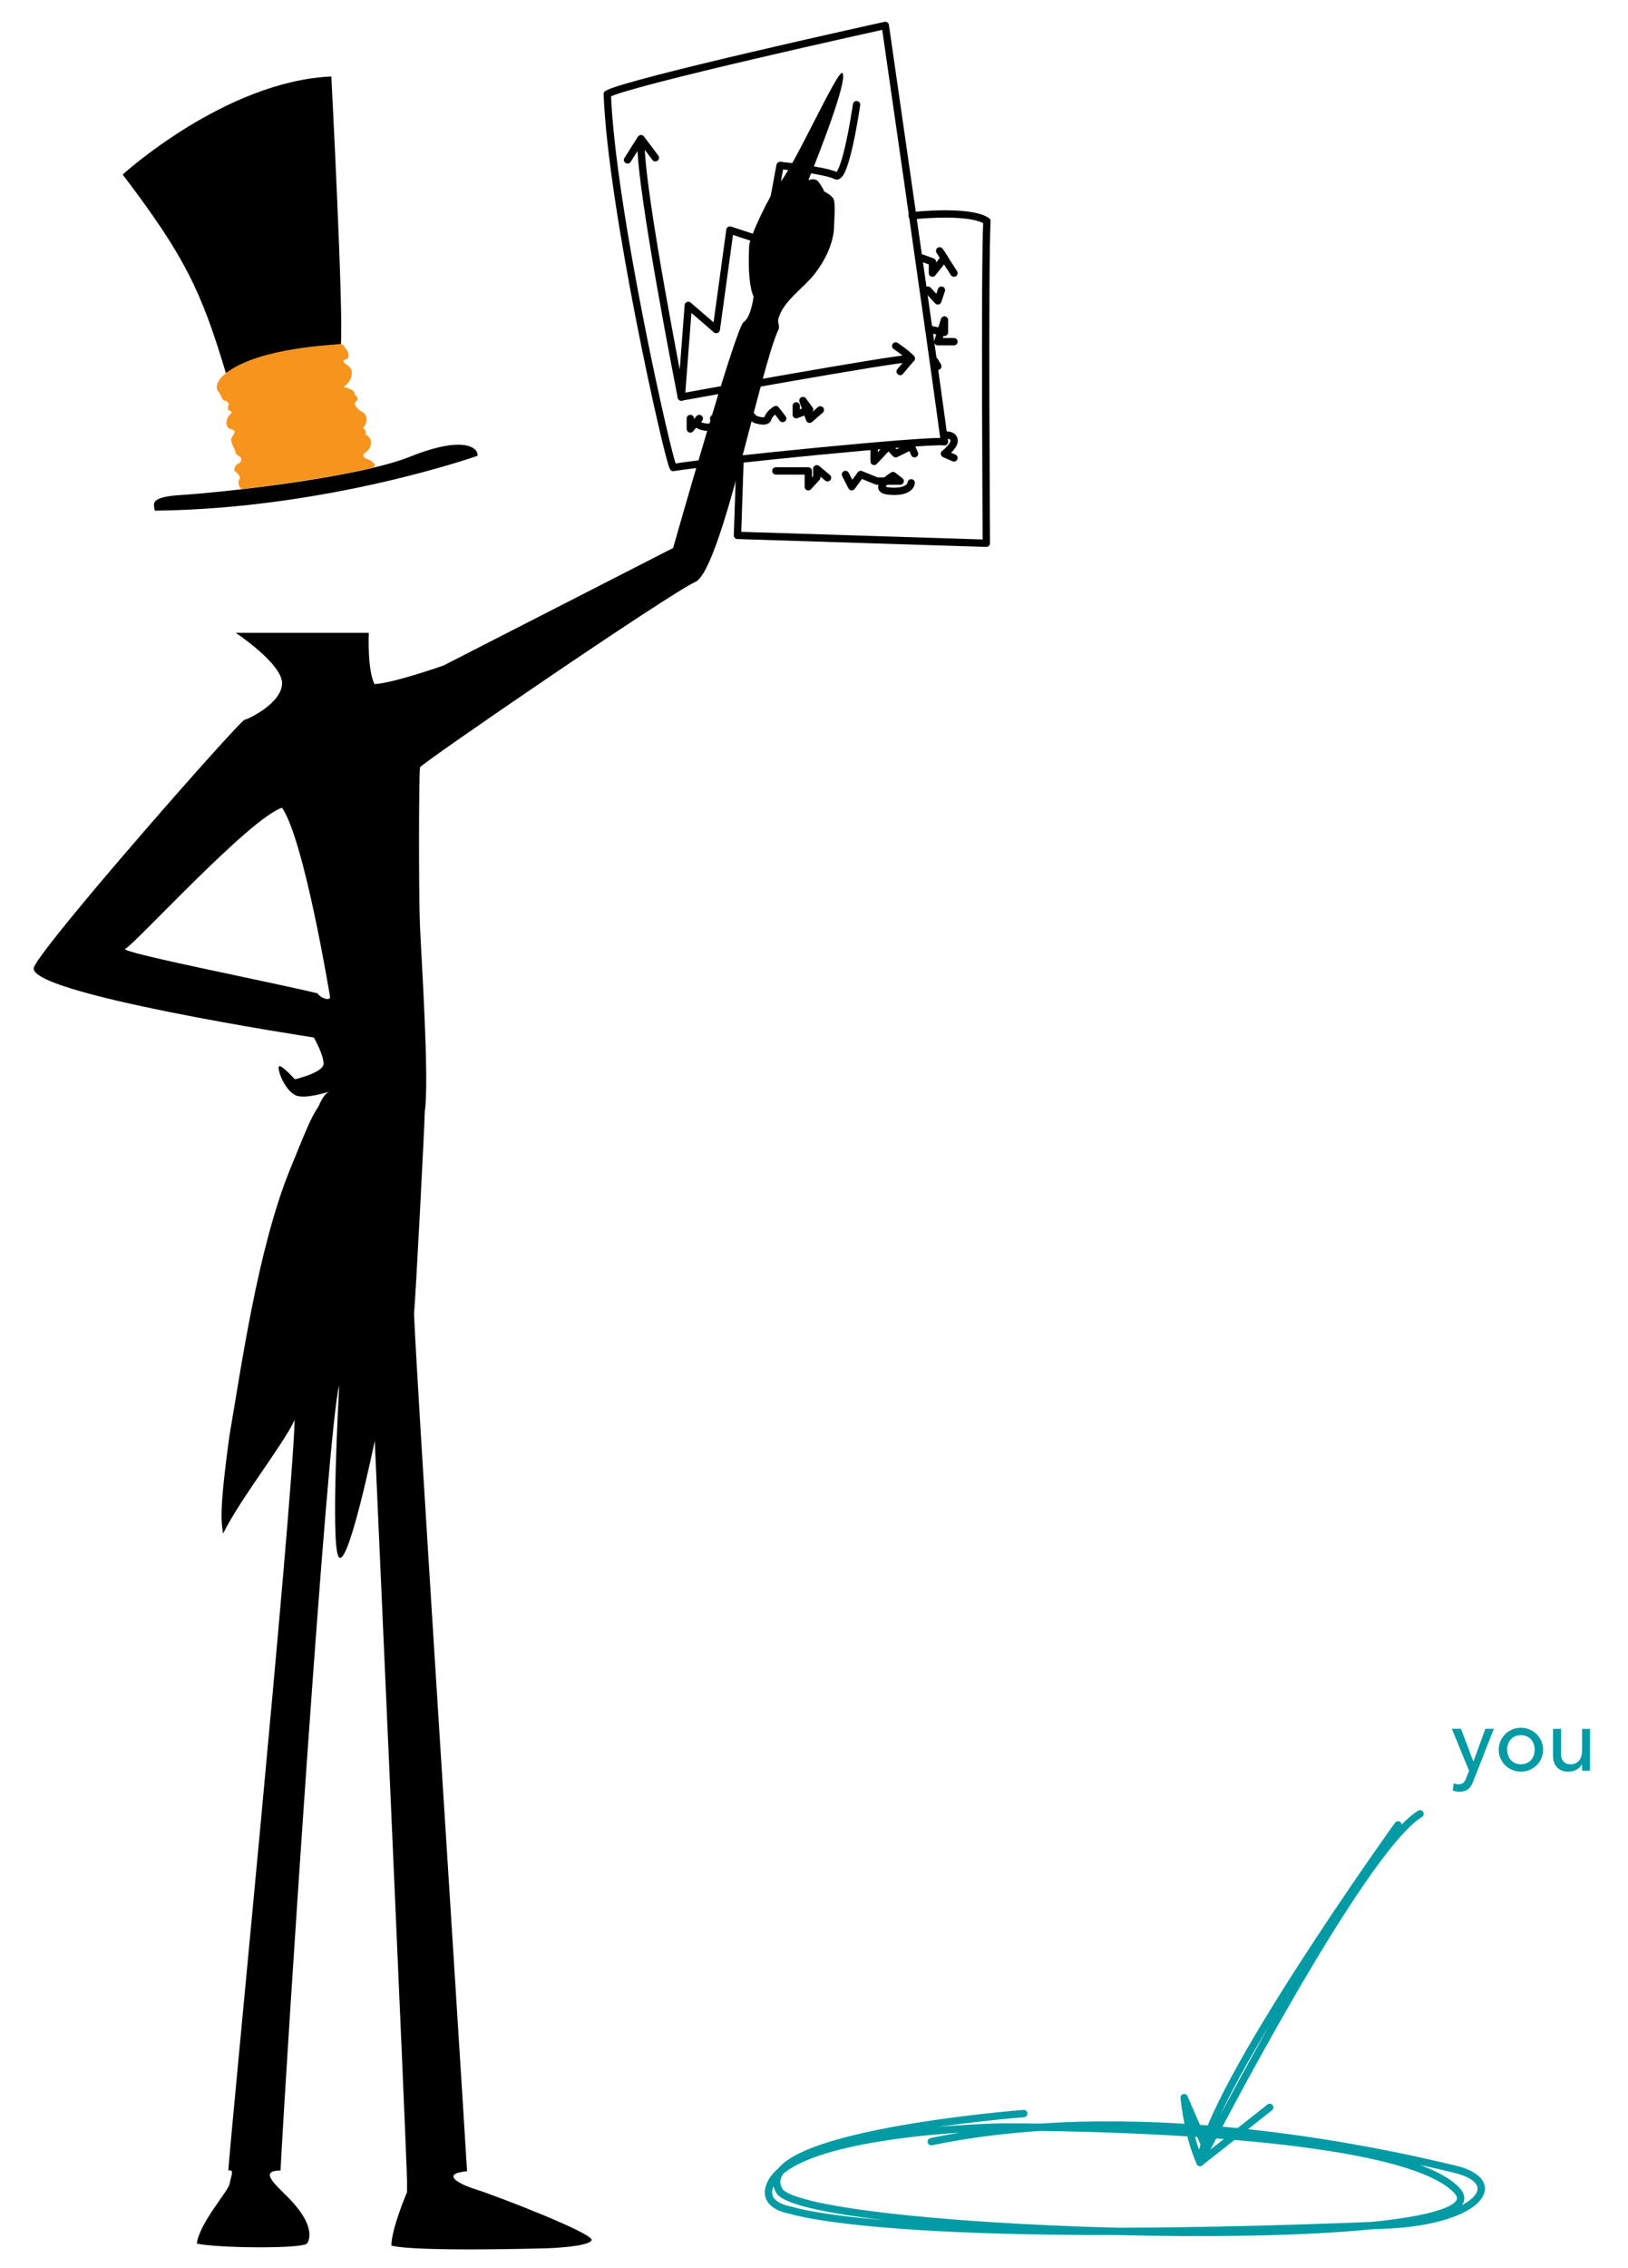 <?xml version="1.0" encoding="utf-8"?>
<!-- Generator: Adobe Illustrator 16.0.0, SVG Export Plug-In . SVG Version: 6.00 Build 0)  -->
<!DOCTYPE svg PUBLIC "-//W3C//DTD SVG 1.1//EN" "http://www.w3.org/Graphics/SVG/1.1/DTD/svg11.dtd">
<svg version="1.1" xmlns="http://www.w3.org/2000/svg" xmlns:xlink="http://www.w3.org/1999/xlink" x="0px" y="0px"
	 width="665.967px" height="926.954px" viewBox="0 0 665.967 926.954" enable-background="new 0 0 665.967 926.954"
	 xml:space="preserve">
<g id="Ebene_4">
	<path fill="none" stroke="#000000" stroke-width="3" stroke-linecap="round" stroke-linejoin="round" stroke-miterlimit="10" d="
		M350.39,42.794c0,0-4.508,31.196-8.503,29.012c-3.994-2.183-22.766-4.193-22.766-4.193l-5.838,31.264l-14.685-4.844l-5.59,40.674
		l-11.447-9.883l-2.858,37.461c0,0-16.787-84.689-16.484-103.838"/>
	<path fill="none" stroke="#000000" stroke-width="3" stroke-linecap="round" stroke-linejoin="round" stroke-miterlimit="10" d="
		M362.144,10.39c0,0-105.405,23.183-113.725,28.059c1.767,46.801,24.964,149.708,26.982,152.634
		c18.154-2.925,104.896-11.483,110.948-10.508C380.297,135.723,362.144,10.39,362.144,10.39z"/>
	<path fill="none" stroke="#000000" stroke-width="3" stroke-linecap="round" stroke-linejoin="round" stroke-miterlimit="10" d="
		M373.143,88.183c0,0,23.518-2.669,30.578,2.206c-1.008,18.526-0.236,131.66-0.236,131.66l-101.807-3.211l1-29.628"/>
	
		<polyline fill="none" stroke="#000000" stroke-width="3" stroke-linecap="round" stroke-linejoin="round" stroke-miterlimit="10" points="
		256.715,65.364 262.215,56.674 268.086,64.476 	"/>
	<path fill="none" stroke="#000000" stroke-width="3" stroke-linecap="round" stroke-linejoin="round" stroke-miterlimit="10" d="
		M278.703,162.285c0,0,86.439-15.687,94.038-15.789c-1.57-1.876-6.342-5.082-6.342-5.082"/>
	
		<line fill="none" stroke="#000000" stroke-width="3" stroke-linecap="round" stroke-linejoin="round" stroke-miterlimit="10" x1="368.233" y1="151.85" x2="372.741" y2="146.496"/>
	<path fill="none" stroke="#000000" stroke-width="3" stroke-linecap="round" stroke-linejoin="round" stroke-miterlimit="10" d="
		M282.393,171.061v4.271l3.668-4.271c0,0-2.901,2.881,2.568,3.499c5.469,0.618,3.301-3.499,3.301-3.499l4.769,4.271l5.136-4.271
		l2.844-3.657l4.126,3.964c0,0,4.739,1.76,5.296-0.307s3.281-3.657,3.281-3.657l2.793,3.657"/>
	
		<polyline fill="none" stroke="#000000" stroke-width="3" stroke-linecap="round" stroke-linejoin="round" stroke-miterlimit="10" points="
		325.72,165.897 325.72,169.516 331.18,167.403 328.45,163.716 331.18,171.368 335.583,167.542 	"/>
	
		<polyline fill="none" stroke="#000000" stroke-width="3" stroke-linecap="round" stroke-linejoin="round" stroke-miterlimit="10" points="
		377.037,105.435 381.438,107.03 381.438,111.64 386.349,105.435 384.374,102.54 390.243,111.64 	"/>
	
		<polyline fill="none" stroke="#000000" stroke-width="3" stroke-linecap="round" stroke-linejoin="round" stroke-miterlimit="10" points="
		379.606,118.594 383.641,122.984 385.108,118.594 	"/>
	
		<polyline fill="none" stroke="#000000" stroke-width="3" stroke-linecap="round" stroke-linejoin="round" stroke-miterlimit="10" points="
		379.936,134.513 386.349,135.845 386.349,130.79 383.641,139.655 390.243,139.655 	"/>
	
		<polyline fill="none" stroke="#000000" stroke-width="3" stroke-linecap="round" stroke-linejoin="round" stroke-miterlimit="10" points="
		317.382,192.494 330.651,192.494 330.651,198.962 334.116,195.169 334.116,191.606 338.517,195.284 	"/>
	<path fill="none" stroke="#000000" stroke-width="3" stroke-linecap="round" stroke-linejoin="round" stroke-miterlimit="10" d="
		M345.854,193.942l2.57,5.02l3.668-5.02l6.604,2.695h9.537l-2.934-2.243c0,0-9.537,5.808-1.102,6.387
		c8.438,0.579,8.543-3.419,8.543-3.419"/>
	
		<polyline fill="none" stroke="#000000" stroke-width="3" stroke-linecap="round" stroke-linejoin="round" stroke-miterlimit="10" points="
		357.575,182.332 357.575,188.594 363.465,182.332 366.399,185.463 372.741,182.332 374.104,185.463 	"/>
	<path fill="none" stroke="#000000" stroke-width="3" stroke-linecap="round" stroke-linejoin="round" stroke-miterlimit="10" d="
		M390.243,187.175l-3.895-1.712c0,0,4.628-3.502,3.895-5.86s-3.895-1.648-3.895-1.648"/>
	
		<line fill="none" stroke="#000000" stroke-width="3" stroke-linecap="round" stroke-linejoin="round" stroke-miterlimit="10" x1="382.356" y1="147.56" x2="383.641" y2="149.705"/>
	<g id="Ebene_6">
	</g>
</g>
<g id="Ebene_3">
	<path fill="none" stroke="#009BA4" stroke-width="3" stroke-linecap="round" stroke-linejoin="round" stroke-miterlimit="10" d="
		M418.805,863.89c0,0-112.927,8.75-100.073,31.5c10.274,18.186,302.041,27,277.296,0c-24.746-27-186.32-26-186.32-26
		s-87.654,1.495-94.979,24.5c-2.548,8,8.733,9.5,8.733,9.5s41.121,14.5,245.118,6.003c36.545-2.003,48.189-17.624,26.355-22.813
		c-21.835-5.189-124.456-29.689-213.977-11.189"/>
	<path fill="none" stroke="#009BA4" stroke-width="3" stroke-linecap="round" stroke-linejoin="round" stroke-miterlimit="10" d="
		M571.899,745.89c0,0-77,107-81,138c-5.134-11.431-6.496-26.499-6.496-26.499l9.147,21.084c0,0,62.849-122.085,87.349-137.085"/>
	
		<line fill="none" stroke="#009BA4" stroke-width="3" stroke-linecap="round" stroke-linejoin="round" stroke-miterlimit="10" x1="519.397" y1="861.391" x2="490.899" y2="883.89"/>
	
		<path display="none" fill="none" stroke="#009BA4" stroke-width="6" stroke-linecap="round" stroke-linejoin="round" stroke-miterlimit="10" d="
		M683.893,631.89c0,0,24,12,25,18.5"/>
	
		<path display="none" fill="none" stroke="#009BA4" stroke-width="6" stroke-linecap="round" stroke-linejoin="round" stroke-miterlimit="10" d="
		M708.893,623.39c0,0,10,60.499,0,64.999c-10.287,4.629-36-11.499-32-22.999"/>
	
		<path display="none" fill="none" stroke="#009BA4" stroke-width="6" stroke-linecap="round" stroke-linejoin="round" stroke-miterlimit="10" d="
		M725.893,618.39c0,0-12,18-2,22.75s22-5.25,17.5-13.75S729.644,611.362,725.893,618.39z"/>
	
		<path display="none" fill="none" stroke="#009BA4" stroke-width="6" stroke-linecap="round" stroke-linejoin="round" stroke-miterlimit="10" d="
		M748.393,609.89c0,0,2.54,22,11.5,22c5.853,0,19.5-8.5,13.5-16.278c-7.288-9.449-14-12.722-14-12.722"/>
	
		<path display="none" fill="none" stroke="#009BA4" stroke-width="6" stroke-linecap="round" stroke-linejoin="round" stroke-miterlimit="10" d="
		M791.893,584.89c-12.5-5.5-14.5,11.5-15,15.5s12.5,15.222,12.5,15.222l-17-15.903"/>
	
		<path display="none" fill="none" stroke="#009BA4" stroke-width="6" stroke-linecap="round" stroke-linejoin="round" stroke-miterlimit="10" d="
		M747.396,665.893c0,0-12,9.5-9,14.5s6.847,0,15.54,0c10.706,0,14.449,2.997,7.703,10.997s-21.299,9.5-19.272,6"/>
	
		<path display="none" fill="none" stroke="#009BA4" stroke-width="6" stroke-linecap="round" stroke-linejoin="round" stroke-miterlimit="10" d="
		M768.893,669.39l32.5,43.5c0,0-37.051-44-29-52c0,0,5.5-10.188,17.5-4.594s1.549,23.805-7.75,21.094"/>
	
		<path display="none" fill="none" stroke="#009BA4" stroke-width="6" stroke-linecap="round" stroke-linejoin="round" stroke-miterlimit="10" d="
		M797.222,645.321c0,0,2.415,16.569,10.915,15.069s19-10,13.5-19.25C816.244,632.072,801.426,629.518,797.222,645.321z"/>
	
		<path display="none" fill="none" stroke="#009BA4" stroke-width="6" stroke-linecap="round" stroke-linejoin="round" stroke-miterlimit="10" d="
		M821.393,602.89l30,47.5c0,0-30.5-22-30-23.75s18-16.25,24-15.75"/>
	<g id="Ebene_5">
		<g>
			<path fill="#009BA4" d="M593.904,706.626l3.744,0.004l5.043,13.324h0.073l4.856-13.318l3.455,0.004l-8.115,20.73
				c-0.287,0.744-0.587,1.42-0.897,2.033c-0.312,0.611-0.683,1.133-1.112,1.564c-0.431,0.432-0.951,0.768-1.561,1.008
				c-0.609,0.238-1.356,0.357-2.24,0.357c-0.479,0-0.963-0.031-1.452-0.092c-0.49-0.059-0.962-0.186-1.416-0.379l0.396-2.951
				c0.644,0.264,1.288,0.396,1.932,0.398c0.501,0,0.924-0.066,1.27-0.197c0.346-0.133,0.644-0.324,0.895-0.576
				s0.46-0.545,0.627-0.881s0.335-0.721,0.502-1.152l1.051-2.699L593.904,706.626z"/>
			<path fill="#009BA4" d="M613.087,715.173c0.001-1.248,0.234-2.412,0.704-3.492c0.469-1.078,1.111-2.025,1.928-2.842
				c0.816-0.814,1.776-1.457,2.882-1.924c1.104-0.467,2.292-0.701,3.564-0.699c1.271,0,2.459,0.236,3.563,0.705
				c1.103,0.469,2.062,1.111,2.878,1.928s1.457,1.766,1.924,2.846c0.468,1.08,0.701,2.244,0.7,3.492s-0.235,2.418-0.705,3.51
				c-0.469,1.092-1.112,2.039-1.928,2.842c-0.817,0.805-1.777,1.439-2.882,1.906s-2.292,0.699-3.563,0.699
				c-1.272-0.002-2.461-0.236-3.564-0.703c-1.104-0.471-2.063-1.107-2.878-1.912c-0.816-0.803-1.457-1.752-1.924-2.846
				C613.318,717.591,613.086,716.421,613.087,715.173z M616.543,715.175c-0.001,0.865,0.13,1.662,0.394,2.395
				c0.263,0.734,0.635,1.357,1.114,1.873c0.479,0.518,1.067,0.926,1.763,1.227c0.696,0.301,1.477,0.451,2.341,0.451
				c0.863,0,1.644-0.148,2.34-0.449c0.696-0.299,1.284-0.707,1.765-1.223s0.853-1.139,1.118-1.871
				c0.264-0.732,0.396-1.529,0.397-2.393c0-0.865-0.131-1.662-0.395-2.395s-0.636-1.355-1.114-1.873
				c-0.48-0.516-1.067-0.924-1.763-1.227c-0.696-0.299-1.477-0.449-2.34-0.451c-0.864,0-1.645,0.148-2.341,0.449
				c-0.696,0.299-1.285,0.707-1.765,1.223c-0.481,0.516-0.854,1.139-1.118,1.871C616.676,713.515,616.543,714.312,616.543,715.175z"
				/>
			<path fill="#009BA4" d="M650.412,723.734l-3.24-0.004l0.002-2.627h-0.072c-0.409,0.912-1.117,1.648-2.126,2.213
				c-1.008,0.562-2.172,0.844-3.492,0.842c-0.84,0-1.632-0.127-2.376-0.379s-1.397-0.643-1.961-1.172
				c-0.563-0.527-1.013-1.207-1.349-2.035s-0.502-1.807-0.501-2.934l0.008-10.98l3.24,0.002l-0.008,10.08
				c0,0.793,0.106,1.471,0.322,2.035c0.215,0.564,0.503,1.02,0.863,1.369c0.36,0.348,0.773,0.6,1.241,0.756s0.954,0.234,1.458,0.236
				c0.672,0,1.296-0.107,1.872-0.324c0.576-0.215,1.081-0.557,1.513-1.025c0.432-0.467,0.769-1.061,1.009-1.779
				c0.241-0.721,0.362-1.572,0.362-2.557l0.007-8.785l3.24,0.004L650.412,723.734z"/>
		</g>
	</g>
</g>
<g id="Ebene_2">
	<path d="M195.326,186.312c0,0-61.225,21.668-132.036,22.418c-0.024-2.284-3.143-5.565,10.784-6.398
		c13.927-0.831,71.205-6.692,93.84-15.729C190.55,177.566,195.867,183.451,195.326,186.312z"/>
	<path d="M139.442,140.644c0,0-35.125,5.398-47.05,11.808c-10.067-33.59-16.877-47.805-42.21-81.109
		c0,0,41.857-38.139,85.356-40.084C135.539,31.258,140.562,127.725,139.442,140.644z"/>
	<path fill="#F7941E" d="M153.06,190.932c0,0,1.7-1.737-3.757-3.676c-1.327-1.185-0.533-1.88,0.94-2.923
		c1.473-1.042,2.8-5.168-0.699-6.674c0.159-1.086,0.092-2.058-1.056-2.616c1.296-1.671,2.851-4.737-0.479-6.774
		c-3.327-2.037-3.119-3.869-2.21-4.334c0.908-0.467,0.436-1.946-0.656-2.677c-0.363-1.824-1.566-2.21-4.66-3.206
		c2.67-1.229,5.301-6.455,1.678-8.758c-3.624-2.302-0.253-2.166,0.196-2.971c0.449-0.805,0.315-2.746-1.3-4.212
		c-0.057-0.256-0.81-1.521-1.615-1.466c-7.356,0.502-37.13,2.257-48.676,13.326c0,0-3.942,3.995-1.06,6.534
		c1.225,2.386,1.434,3.213,2.349,3.316c0.916,0.104,1.666,1.01,1.5,1.525c-0.166,0.517-0.863,2.095,0.34,2.482
		c1.205,0.387,0.984,1.072-0.008,1.797c-0.993,0.726-2.347,4.938,0.431,5.736c2.779,0.799,1.476,1.611,0.521,3.393
		c-0.952,1.78,0.78,3.476,1.317,5.641c0.537,2.165,1.791,1.807,2.37,2.658s-0.12,2.144-1.201,2.556
		c-1.082,0.41-2.058,2.562-0.879,3.32c1.178,0.76,2.141,2.49,1.488,3.04c-0.651,0.552-0.521,3.049,0.959,4.003
		C98.896,199.97,139.68,194.891,153.06,190.932z"/>
	<path d="M341.174,91.925c0,0,0.764-9.206-0.303-10.806c-1.066-1.601-3.717-2.849-3.717-2.849s-0.372-1.281-2.312-3.913
		c-1.43-1.939-4.168-0.671-4.168-0.671s16.625-40.587,13.958-43.789c-1.841-2.208-20.46,40.014-26.292,45.471
		c-3.238,3.792-11.661,21.381-11.863,25.014c-0.895,16.079,1.778,20.808,1.778,20.808s-0.889,8.359-4.09,10.494
		c-3.202,2.133-28.812,92.303-28.812,92.303l-93.905,48.019c0,0-19.802,7.053-28.251,7.63c-3.024-6.046-2.326-20.969-2.326-20.969
		s-49.098,0-54.433,0c0,0,19.041,12.627,18.946,20.631c-0.094,8.003-13.255,14.406-15.39,14.939
		c-2.133,0.534-81.277,90.347-86.078,101.019c-4.803,10.672,114.471,28.814,114.471,28.814s3.973,6.936,3.973,10.67
		c0,3.737-11.74,6.406-11.74,6.406s-5.339-5.866-6.402-5.336c-1.062,0.532,1.631,9.02,6.402,11.739
		c3.74,2.131,14.337-1.462,14.337-1.462s-2.158,0.14-4.638,6.104c-3.202,4.802-4.63,8.549-11.592,25.585
		c-13.393,32.768-20.116,81.821-24.781,108.491c-4.623,33.256-3.23,36.306-2.696,40.575c7.368-14.766,25.014-36.913,29.282-46.517
		c-1.066,37.881-27.117,301.525-27.117,306.861c2.667-0.533,1.066,2.134,0.533,5.335c-0.534,3.201-12.361,16.007-13.429,24.544
		c9.355,1.879,42.359,2.135,45.027,0c0,0,5.177-5.787-7.589-18.792c-5.193-5.289-12.274-11.087-3.203-11.087
		c2.134-42.151,19.209-305.366,24.011-320.839c1.627-4.971,0,0,0,0s-3.621,64.164-0.296,69.863
		c3.735,6.402,14.831-47.269,14.831-47.269s13.21,294.792,13.21,302.796v4.268c0,0-6.403,14.94-6.403,21.876
		c10.671,2.668,64.283,1.062,64.283,1.062s16.006-0.534,17.606-3.201c1.601-2.668-40.273-18.67-47.209-20.804
		c-6.936-2.134-14.939-6.402-3.735-7.47c-2.668-44.816-22.186-346.84-21.652-351.107c0.533-4.269,4.373-77.921,4.373-82.189
		c1.916-12.804-1.461-63.335-1.995-76.137c-0.534-12.8-0.467-62.815,0.066-64.416c0.534-1.601,101.908-70.961,112.579-75.763
		c10.67-4.803,26.854-88.391,34.021-103.111c0.654-1.346-0.4-2.885-0.053-4.311c1.778-7.292,10.571-12.87,14.925-18.546
		C341.986,100.59,341.174,91.925,341.174,91.925z M51.263,387.785c3.734-1.601,50.734-53.283,64.12-57.623
		c9.154,13.338,19.643,77.368,19.643,77.368c0.003,1.601-3.608,0.709-5.178-1.52C110.968,401.395,48.024,389.173,51.263,387.785z"/>
</g>
</svg>
